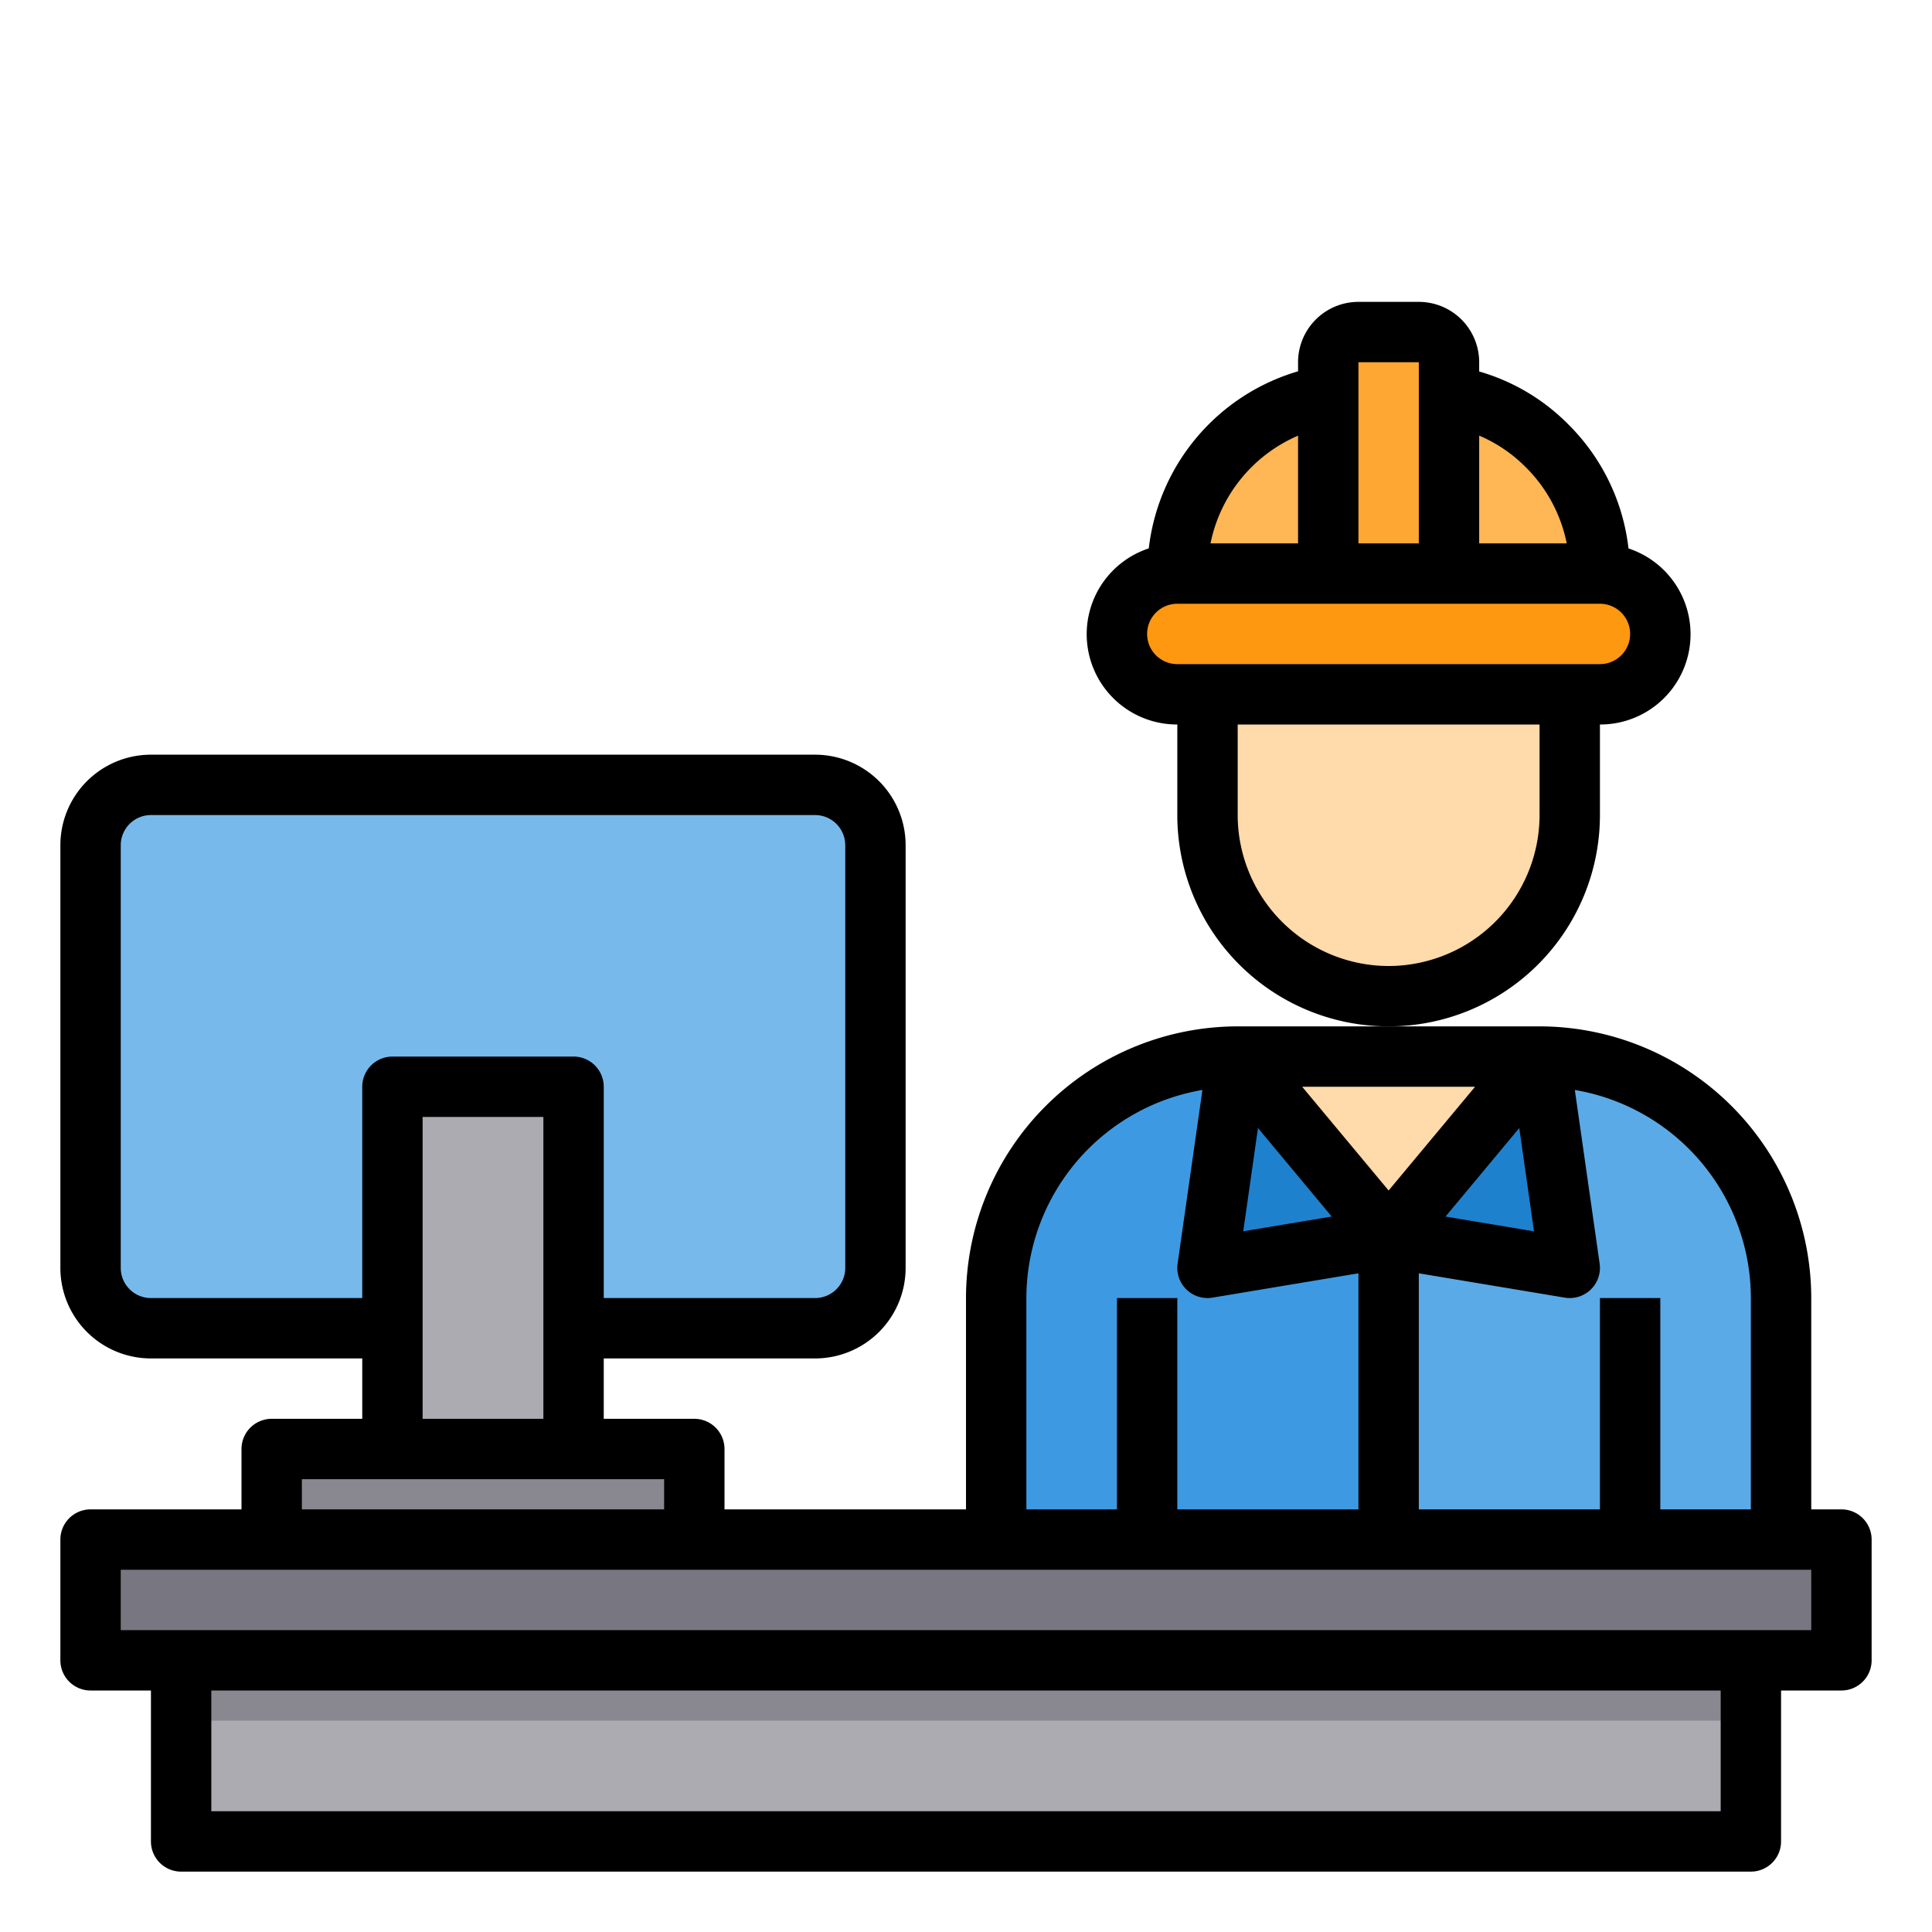 <?xml version="1.0"?>
<svg xmlns="http://www.w3.org/2000/svg" viewBox="0 0 64 64" width="512" height="512"><g id="Engineer"><path d="M27,26H5a2.006,2.006,0,0,0-2,2V42a2.006,2.006,0,0,0,2,2H27a2.006,2.006,0,0,0,2-2V28A2.006,2.006,0,0,0,27,26Z" style="fill:#78b9eb"/><rect x="6" y="55" width="52" height="6" style="fill:#acabb1"/><polygon points="61 51 61 55 58 55 6 55 3 55 3 51 9 51 23 51 33 51 38 51 46 51 54 51 59 51 61 51" style="fill:#787680"/><polygon points="23 48 23 51 9 51 9 48 13 48 19 48 23 48" style="fill:#898890"/><polygon points="19 44 19 48 13 48 13 44 13 36 19 36 19 44" style="fill:#acabb1"/><polygon points="51 35 52 42 46 41 51 35" style="fill:#1e81ce"/><polygon points="41 35 46 41 40 42 41 35" style="fill:#1e81ce"/><path d="M52,42l-1-7a8,8,0,0,1,8,8v8H46V41Z" style="fill:#5aaae7"/><path d="M40,42l6-1V51H33V43a8,8,0,0,1,8-8Z" style="fill:#3d9ae2"/><polygon points="51 35 46 41 41 35 51 35" style="fill:#ffdaaa"/><path d="M52,23v4a6,6,0,0,1-12,0V23Z" style="fill:#ffdaaa"/><path d="M44,13.09V19H39A5.99,5.99,0,0,1,44,13.09Z" style="fill:#ffb655"/><path d="M53,19H48V13.09a5.832,5.832,0,0,1,3.24,1.67A5.944,5.944,0,0,1,53,19Z" style="fill:#ffb655"/><path d="M53,19a2.015,2.015,0,0,1,2,2,2.006,2.006,0,0,1-2,2H39a2.015,2.015,0,0,1-2-2,2.006,2.006,0,0,1,2-2H53Z" style="fill:#ff9811"/><path d="M48,13.09V19H44V12a1,1,0,0,1,1-1h2a1,1,0,0,1,1,1Z" style="fill:#ffa733"/><rect x="6" y="55" width="52" height="2" style="fill:#898890"/><path d="M53,27V24a2.991,2.991,0,0,0,.946-5.832,6.885,6.885,0,0,0-1.995-4.111A6.79,6.79,0,0,0,49,12.306V12a2,2,0,0,0-2-2H45a2,2,0,0,0-2,2v.3a6.945,6.945,0,0,0-4.945,5.866A2.992,2.992,0,0,0,39,24v3a7,7,0,0,0,14,0ZM50.536,15.47A4.914,4.914,0,0,1,51.9,18H49V14.43A4.85,4.85,0,0,1,50.536,15.47ZM45,12h2v6H45Zm-2,2.432V18H40.1A4.952,4.952,0,0,1,43,14.432ZM38,21a1,1,0,0,1,1-1H53a1,1,0,0,1,0,2H39A1,1,0,0,1,38,21Zm8,11a5.006,5.006,0,0,1-5-5V24H51v3A5.006,5.006,0,0,1,46,32Z"/><path d="M61,50H60V43a9.01,9.01,0,0,0-9-9H41a9.01,9.01,0,0,0-9,9v7H24V48a1,1,0,0,0-1-1H20V45h7a3,3,0,0,0,3-3V28a3,3,0,0,0-3-3H5a3,3,0,0,0-3,3V42a3,3,0,0,0,3,3h7v2H9a1,1,0,0,0-1,1v2H3a1,1,0,0,0-1,1v4a1,1,0,0,0,1,1H5v5a1,1,0,0,0,1,1H58a1,1,0,0,0,1-1V56h2a1,1,0,0,0,1-1V51A1,1,0,0,0,61,50Zm-3-7v7H55V43H53v7H47V42.18l4.836.806a1,1,0,0,0,1.154-1.128l-.822-5.752A7.005,7.005,0,0,1,58,43Zm-7.184-2.211L47.885,40.3l2.443-2.933ZM48.864,36,46,39.437,43.136,36Zm-7.192,1.368L44.115,40.3l-2.931.488ZM34,43a7.006,7.006,0,0,1,5.832-6.894l-.822,5.752a1,1,0,0,0,1.154,1.128L45,42.18V50H39V43H37v7H34ZM5,43a1,1,0,0,1-1-1V28a1,1,0,0,1,1-1H27a1,1,0,0,1,1,1V42a1,1,0,0,1-1,1H20V36a1,1,0,0,0-1-1H13a1,1,0,0,0-1,1v7Zm9-6h4V47H14ZM10,49H22v1H10ZM57,60H7V56H57Zm3-6H4V52H60Z"/></g></svg>
